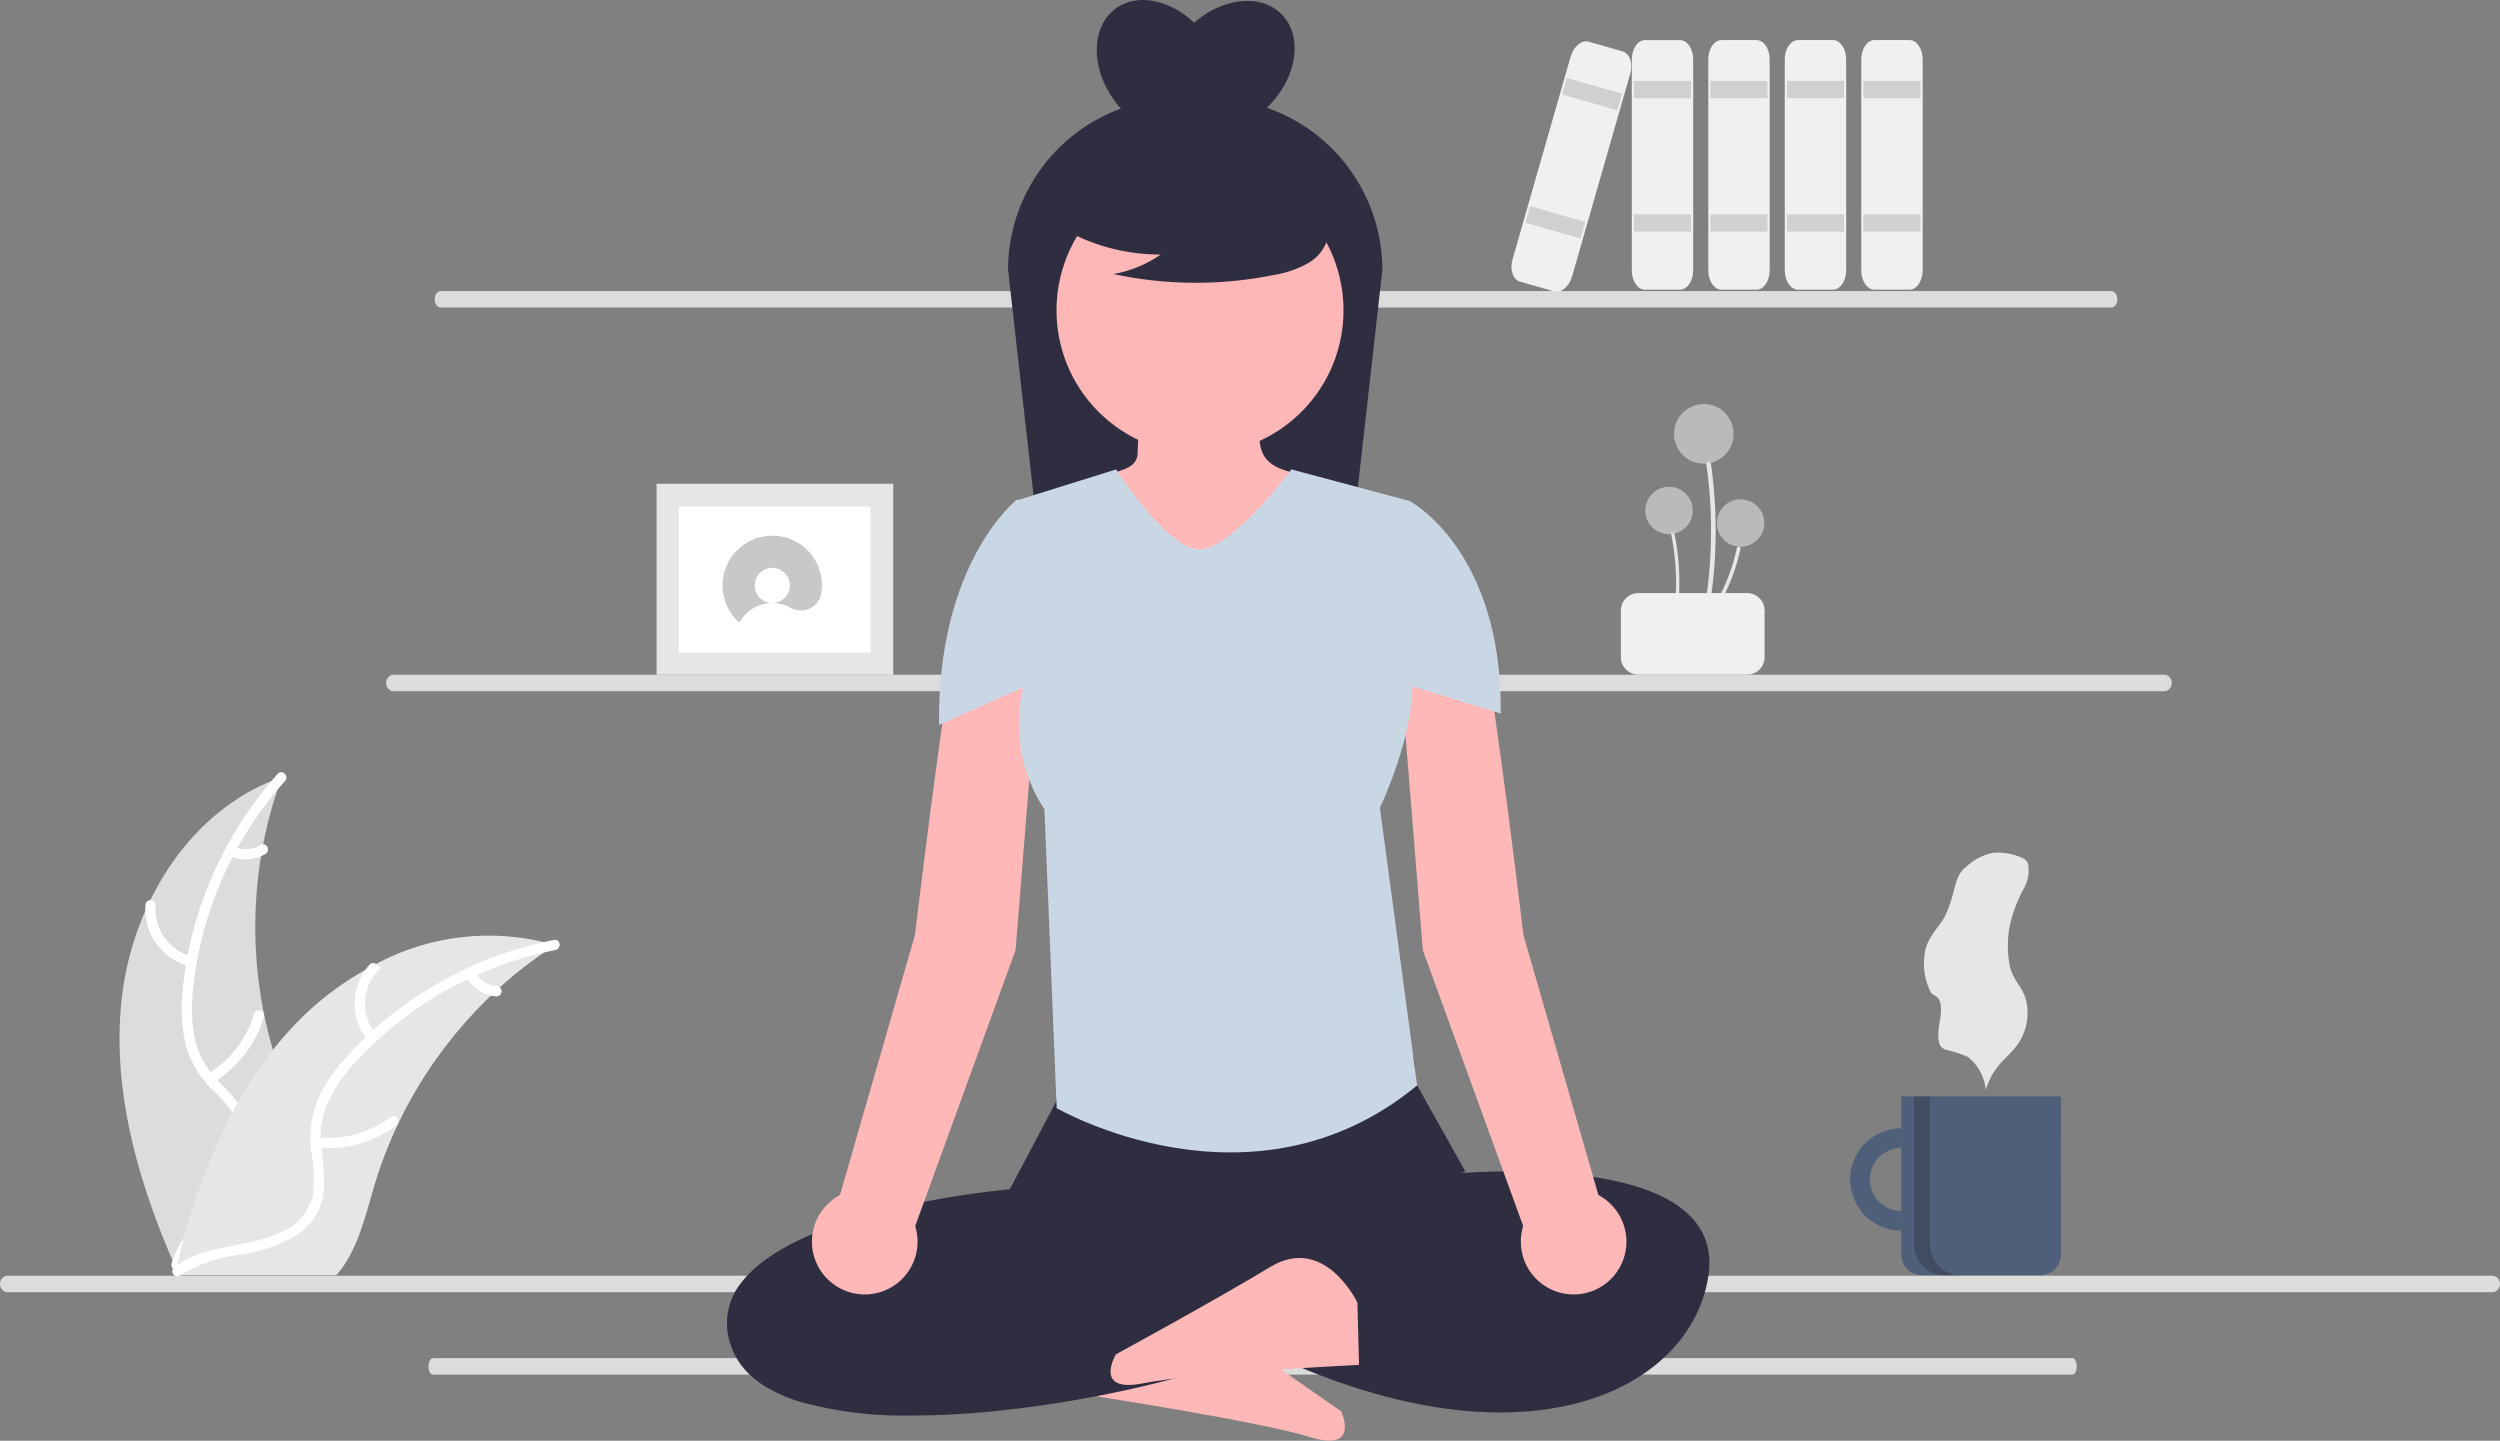 <svg xmlns="http://www.w3.org/2000/svg" xmlns:xlink="http://www.w3.org/1999/xlink" width="163.428" height="94.184" viewBox="0 0 163.428 94.184"><rect x="0" y="0" width="163.428" height="94.184" fill="#808080" stroke="none"/><defs><style>.a{fill:red;}.a,.j{opacity:0.2;}.b{fill:#dcdcdc;}.c{fill:#e6e6e6;}.d,.g{fill:#c8c8c8;}.d{opacity:0.8;}.e{fill:#f0f0f0;isolation:isolate;}.f,.k{fill:#fff;}.h{clip-path:url(#a);}.i{fill:#505f79;}.k{stroke:#fff;stroke-width:0.4px;}.l{fill:#feb8b8;}.m{fill:#2f2e41;}.n{fill:#ffb8b8;}.o{fill:#ffb6b6;}.p{fill:#c9d7e4;}</style><clipPath id="a"><rect class="a" width="4.419" height="8.838"/></clipPath></defs><g transform="translate(-3.287 8.161)"><path class="b" d="M379.962,605.738H272.78c-.154,0-.28-.241-.28-.539s.126-.539.28-.539H379.962c.158,0,.282.241.282.539S380.12,605.738,379.962,605.738Z" transform="translate(-241.2 -524.038)"/><path class="b" d="M435.5,605.738H272.924a.554.554,0,0,1,0-1.077H435.5a.553.553,0,0,1,0,1.077Z" transform="translate(-269.213 -529.425)"/><g transform="translate(28.526 -5.909)"><g transform="translate(80.721 24.16)"><path class="c" d="M3.089,11.466A31.389,31.389,0,0,0,1.038,2.558Q.574,1.38.018.254A.185.185,0,0,1,.075.024a.141.141,0,0,1,.2.057,31.255,31.255,0,0,1,2.8,8.785q.21,1.291.316,2.6C3.409,11.686,3.107,11.685,3.089,11.466Z" transform="matrix(0.951, 0.309, -0.309, 0.951, 5.642, 3.676)"/><ellipse class="d" cx="1.948" cy="1.949" rx="1.948" ry="1.949" transform="translate(3.474 0)"/><path class="c" d="M2.3,6.834A15.668,15.668,0,0,0,.772,1.524Q.427.822.014.151A.1.1,0,0,1,.056.014.119.119,0,0,1,.207.048a16.128,16.128,0,0,1,2.08,5.236q.156.77.235,1.55C2.535,6.966,2.311,6.965,2.3,6.834Z" transform="translate(3.309 8.288) rotate(20)"/><ellipse class="d" cx="1.551" cy="1.551" rx="1.551" ry="1.551" transform="translate(1.596 5.409)"/><path class="c" d="M676.261,346.925a13.328,13.328,0,0,0,2.59-4.484,11.652,11.652,0,0,0,.357-1.341.122.122,0,0,1,.137-.075c.066.007.112.051.106.1a12.66,12.66,0,0,1-2.06,4.709,14.927,14.927,0,0,1-.937,1.2C676.369,347.136,676.177,347.023,676.261,346.925Z" transform="translate(-671.628 -331.695)"/><ellipse class="d" cx="1.551" cy="1.551" rx="1.551" ry="1.551" transform="translate(6.275 6.228)"/><path class="e" d="M679.453,365.349V362.3a1.144,1.144,0,0,0-1.143-1.143H671.2a1.144,1.144,0,0,0-1.143,1.142v3.047a1.144,1.144,0,0,0,1.143,1.143h7.109A1.144,1.144,0,0,0,679.453,365.349Z" transform="translate(-670.059 -348.799)"/></g><path class="b" d="M750.117,382.738H640.883c-.212,0-.383-.241-.383-.539s.172-.539.383-.539H750.117c.212,0,.383.241.383.539S750.329,382.738,750.117,382.738Z" transform="translate(-637.324 -364.886)"/><path class="b" d="M756.828,463.738H640.907a.56.56,0,0,1,0-1.077H756.828a.56.56,0,0,1,0,1.077Z" transform="translate(-640.5 -420.806)"/><g transform="translate(33.153 29.372) rotate(90)"><rect class="c" width="12.481" height="15.47" transform="translate(0)"/><rect class="f" width="9.547" height="12.536" transform="translate(1.489 1.488)"/><path class="g" d="M3.25,0A3.247,3.247,0,0,0,1.1,5.685,2.437,2.437,0,0,1,3.25,4.4a1.149,1.149,0,1,1,.9-1.858A1.148,1.148,0,0,1,3.25,4.4a2.427,2.427,0,0,1,1.2.32l0-.007a1.357,1.357,0,0,0,1.99-.9c.006-.032.01-.065.015-.1,0,0,0-.007,0-.01h0A3.227,3.227,0,0,0,3.25,0Z" transform="translate(3.397 11.154) rotate(-90)"/></g><g transform="translate(69.503 -0.278)"><g transform="translate(11.931 0.648)"><path class="e" d="M791.919,340.476h2.293c.475,0,.859-.567.86-1.266V325.426c0-.7-.385-1.265-.86-1.266h-2.293c-.475,0-.859.567-.86,1.266v13.784C791.06,339.909,791.444,340.476,791.919,340.476Z" transform="translate(-791.059 -324.16)"/><rect class="d" width="3.732" height="1.125" transform="translate(0.14 2.672)"/><rect class="d" width="3.732" height="1.125" transform="translate(0.14 11.393)"/></g><g transform="translate(7.679 17.313) rotate(-164)"><path class="e" d="M3.183,0H.868C.389,0,0,.567,0,1.266V15.05c0,.7.389,1.265.868,1.266H3.183c.479,0,.868-.567.868-1.266V1.266C4.051.567,3.663,0,3.183,0Z" transform="translate(0)"/><rect class="d" width="3.77" height="1.125" transform="translate(0.141 12.519)"/><rect class="d" width="3.77" height="1.125" transform="translate(0.141 3.798)"/></g><g transform="translate(16.931 0.647)"><path class="e" d="M791.919,340.476h2.293c.475,0,.859-.567.86-1.266V325.426c0-.7-.385-1.265-.86-1.266h-2.293c-.475,0-.859.567-.86,1.266v13.784C791.06,339.909,791.444,340.476,791.919,340.476Z" transform="translate(-791.059 -324.16)"/><rect class="d" width="3.732" height="1.125" transform="translate(0.14 2.672)"/><rect class="d" width="3.732" height="1.125" transform="translate(0.14 11.393)"/></g><g transform="translate(21.931 0.647)"><path class="e" d="M791.919,340.476h2.293c.475,0,.859-.567.86-1.266V325.426c0-.7-.385-1.265-.86-1.266h-2.293c-.475,0-.859.567-.86,1.266v13.784C791.06,339.909,791.444,340.476,791.919,340.476Z" transform="translate(-791.059 -324.16)"/><rect class="d" width="3.732" height="1.125" transform="translate(0.14 2.672)"/><rect class="d" width="3.732" height="1.125" transform="translate(0.14 11.393)"/></g><g transform="translate(26.931 0.647)"><path class="e" d="M791.919,340.476h2.293c.475,0,.859-.567.86-1.266V325.426c0-.7-.385-1.265-.86-1.266h-2.293c-.475,0-.859.567-.86,1.266v13.784C791.06,339.909,791.444,340.476,791.919,340.476Z" transform="translate(-791.059 -324.16)"/><rect class="d" width="3.732" height="1.125" transform="translate(0.14 2.672)"/><rect class="d" width="3.732" height="1.125" transform="translate(0.14 11.393)"/></g></g></g><g transform="translate(123.173 47.566)"><g transform="translate(0 0)"><g class="h" transform="translate(0 16.645)"><path class="i" d="M991.02,665.745a3.342,3.342,0,1,1-3.342,3.342A3.342,3.342,0,0,1,991.02,665.745Zm0,5.4a2.056,2.056,0,1,0-2.057-2.056A2.056,2.056,0,0,0,991.02,671.143Z" transform="translate(-986.617 -664.357)"/></g><path class="i" d="M828.455,531.776H818.016v10.332a1.36,1.36,0,0,0,1.36,1.36h7.72a1.36,1.36,0,0,0,1.36-1.36Z" transform="translate(-813.613 -515.832)"/><path class="j" d="M980.115,650.776v9.657a2.036,2.036,0,0,0,2.036,2.036h-1.044a2.036,2.036,0,0,1-2.036-2.036v-9.657Z" transform="translate(-973.833 -634.831)"/><path class="c" d="M949.924,593.575a.586.586,0,0,1,.356.481,2.386,2.386,0,0,1-.26,1.437,9.676,9.676,0,0,0-.882,2.189,6.776,6.776,0,0,0-.049,3.034c.313,1.132,1.06,1.376,1.133,2.768a3.617,3.617,0,0,1-.538,2.107c-.725,1.108-1.661,1.4-2.186,3.137a3.091,3.091,0,0,0-1.188-2.175,8.709,8.709,0,0,0-1.479-.471.673.673,0,0,1-.408-.578c-.138-.743.254-1.634.119-2.38-.1-.568-.405-.524-.625-.751a4.174,4.174,0,0,1-.405-2.593c.1-.99,1.017-1.788,1.32-2.422.816-1.709.487-2.58,1.479-3.3a3.462,3.462,0,0,1,1.664-.837A3.83,3.83,0,0,1,949.924,593.575Z" transform="translate(-937.571 -593.199)"/></g></g><g transform="translate(-81.584 -305.733)"><path class="b" d="M283.862,503.931c.764-6.145,4.572-12.2,10.432-14.2a28.529,28.529,0,0,0,0,19.587c.9,2.436,2.156,5.051,1.309,7.506a6.378,6.378,0,0,1-3.257,3.427,18.943,18.943,0,0,1-4.62,1.42l-.311.257C284.909,516.268,283.1,510.076,283.862,503.931Z" transform="translate(-191 -141.353)"/><g transform="translate(94.569 348.249)"><path class="k" d="M306.354,489.413a24.385,24.385,0,0,0-6.062,13.724,10.5,10.5,0,0,0,.119,3.288,6.023,6.023,0,0,0,1.5,2.793,12.464,12.464,0,0,1,1.935,2.315,3.688,3.688,0,0,1,.18,3.01,9.581,9.581,0,0,1-2.123,3.167,9.408,9.408,0,0,0-2.358,3.521c-.049.169-.308.083-.259-.086.7-2.424,3.056-3.8,4.178-5.984a3.735,3.735,0,0,0,.253-3.277,9.671,9.671,0,0,0-1.919-2.388,6.427,6.427,0,0,1-1.566-2.677,9.709,9.709,0,0,1-.245-3.271,23.659,23.659,0,0,1,1.728-7.189,24.818,24.818,0,0,1,4.462-7.151C306.29,489.078,306.47,489.283,306.354,489.413Z" transform="translate(-297.57 -489.166)"/><path class="k" d="M294.658,529.426a3.659,3.659,0,0,1-2.785-3.832.137.137,0,0,1,.273.014,3.388,3.388,0,0,0,2.6,3.56C294.915,529.208,294.828,529.467,294.658,529.426Z" transform="translate(-291.863 -517.108)"/><path class="k" d="M308.772,560.91a7.051,7.051,0,0,0,3.149-4.061c.049-.169.309-.083.259.086a7.334,7.334,0,0,1-3.285,4.219C308.743,561.244,308.621,561,308.772,560.91Z" transform="translate(-304.824 -541.19)"/><path class="k" d="M314.986,509.74a2.071,2.071,0,0,0,1.963-.1c.15-.092.272.153.123.244A2.321,2.321,0,0,1,314.9,510a.141.141,0,0,1-.087-.172A.137.137,0,0,1,314.986,509.74Z" transform="translate(-309.523 -504.909)"/></g><path class="c" d="M324.176,535.2c-.092.06-.184.12-.276.182a27.269,27.269,0,0,0-3.487,2.722c-.085.076-.171.154-.253.233a28.752,28.752,0,0,0-6.244,8.547,27.922,27.922,0,0,0-1.529,3.957c-.564,1.873-1.027,3.948-2.144,5.48a4.79,4.79,0,0,1-.373.461h-10.1l-.069-.032-.4.018c.016-.071.035-.145.051-.216.009-.042.021-.083.03-.124s.014-.055.018-.081c0-.009,0-.018.007-.025,0-.025.012-.048.016-.071q.152-.618.313-1.237s0,0,0,0a41.057,41.057,0,0,1,3.455-9.07c.046-.085.092-.173.143-.258a26.641,26.641,0,0,1,2.393-3.63,23.552,23.552,0,0,1,1.569-1.794,19.584,19.584,0,0,1,4.9-3.671,15.553,15.553,0,0,1,11.682-1.476C323.98,535.137,324.077,535.167,324.176,535.2Z" transform="translate(-203.019 -175.845)"/><g transform="translate(96.329 359.207)"><path class="k" d="M324.31,537.02a24.385,24.385,0,0,0-13.1,7.308,10.5,10.5,0,0,0-1.884,2.7,6.023,6.023,0,0,0-.486,3.132,12.463,12.463,0,0,1,.151,3.014,3.688,3.688,0,0,1-1.669,2.512,9.583,9.583,0,0,1-3.6,1.25,9.408,9.408,0,0,0-4,1.391c-.141.105-.3-.119-.155-.224,2.021-1.512,4.728-1.195,6.939-2.262a3.735,3.735,0,0,0,2.174-2.464,9.67,9.67,0,0,0-.095-3.062,6.427,6.427,0,0,1,.361-3.08,9.706,9.706,0,0,1,1.774-2.76,23.659,23.659,0,0,1,5.708-4.7,24.815,24.815,0,0,1,7.869-3.023C324.461,536.714,324.481,536.986,324.31,537.02Z" transform="translate(-299.504 -536.745)"/><path class="k" d="M352.117,548.15a3.658,3.658,0,0,1,.084-4.737c.116-.131.326.043.209.175a3.388,3.388,0,0,0-.069,4.406C352.453,548.13,352.228,548.285,352.117,548.15Z" transform="translate(-339.361 -541.842)"/><path class="k" d="M339,588.214a7.052,7.052,0,0,0,4.959-1.347c.141-.1.3.12.155.224a7.335,7.335,0,0,1-5.163,1.391C338.781,588.463,338.83,588.194,339,588.214Z" transform="translate(-329.785 -575.301)"/><path class="k" d="M382.881,544.954a2.07,2.07,0,0,0,1.627,1.1c.175.017.125.286-.049.269a2.321,2.321,0,0,1-1.8-1.215.141.141,0,0,1,.034-.19A.137.137,0,0,1,382.881,544.954Z" transform="translate(-363.487 -543.018)"/></g></g><g transform="translate(-233.618 -169.243)"><path class="l" d="M573.813,652.2s2.583-4.237,5.9-1.732,9.456,6.732,9.456,6.732,1.258,2.7-2,1.688-13.882-2.65-13.882-2.65Z" transform="translate(-264.586 -403.853)"/><path class="m" d="M487.541,607.97a25.482,25.482,0,0,1-7.344-.9c-2.4-.748-3.911-1.958-4.484-3.6a4.237,4.237,0,0,1,.664-4.2c3.554-4.631,15.888-5.937,17.542-6.092l3.357-6.357c.215-1.517-.8-2.665.954-2.694L519,583.851c1.724-.036,1.235,1.032,1.53,2.511l3.165,5.649-13.62,5.748,2.059,5.018-.134.078C508.016,605.167,496.552,607.969,487.541,607.97Z" transform="translate(-191 -354.354)"/><path class="m" d="M602.248,616.489s19.022-2.177,17.781,6.53-15.714,14.875-37.63,0l2.481-4.354s8.167-.406,13.129-2.583Z" transform="translate(-271.436 -378.591)"/><path class="l" d="M511.707,458.628s-3.615-.657-4.6,4.93-2.565,18.822-2.565,18.822l-4.9,17a3.451,3.451,0,1,0,4.916,2.03l6.562-18.044,1.251-15.536v-8.14a1.189,1.189,0,0,0-.657-1.064Z" transform="translate(-207.825 -260.178)"/><path class="l" d="M654.445,458.628s3.615-.657,4.6,4.93,2.565,18.822,2.565,18.822l4.9,17a3.451,3.451,0,1,1-4.916,2.03l-6.562-18.044-1.251-15.536v-8.14A1.189,1.189,0,0,1,654.445,458.628Z" transform="translate(-325.116 -260.178)"/><path class="l" d="M592.641,642.485s-2.13-4.482-5.687-2.333-10.1,5.717-10.1,5.717-1.531,2.559,1.812,1.886,14.081-1.2,14.081-1.2Z" transform="translate(-267.001 -396.251)"/><path class="m" d="M566.429,307.037c.03-.029.062-.055.091-.085,1.9-1.9,2.289-4.6.862-6.031-1.349-1.349-3.834-1.077-5.71.563-1.608-1.531-3.765-1.958-5.161-.9-1.61,1.219-1.6,3.947.028,6.093.111.147.228.286.348.42a11.239,11.239,0,0,0-7.376,10.554l2,17.7a2.388,2.388,0,0,0,2.388,2.388h15.77a2.308,2.308,0,0,0,2.308-2.308l2-17.777a11.236,11.236,0,0,0-7.548-10.612Z" transform="translate(-246.707 -138.917)"/><path class="n" d="M450.519,258.553h6.1a1.255,1.255,0,0,1,1.227,1.281s-1.058,2.4-.318,3.782,3.146,1.1,3.051,1.687c-.295,2.048-3.855,5.976-7.215,5.878s-7.979-5.933-6.224-6.27,2-.711,2.15-1.2a32.3,32.3,0,0,0,0-3.88A1.255,1.255,0,0,1,450.519,258.553Z" transform="translate(-138.031 -72.805)"/><circle class="o" cx="9.381" cy="9.381" r="9.381" transform="translate(302.084 181.369) rotate(-45)"/><path class="m" d="M560.348,342.763a12.759,12.759,0,0,0,7.292,2.253,7.82,7.82,0,0,1-3.1,1.275,25.728,25.728,0,0,0,10.509.059,6.8,6.8,0,0,0,2.2-.756,2.784,2.784,0,0,0,1.358-1.816c.231-1.317-.8-2.514-1.862-3.32a13.738,13.738,0,0,0-11.544-2.307,6.322,6.322,0,0,0-3.419,1.932,3.115,3.115,0,0,0-.288,3.7Z" transform="translate(-254.855 -167.295)"/><path class="p" d="M577.126,431.811l-7.731-2.064s-3.887,5.227-6.006,5.226-5.452-5.226-5.452-5.226l-6.61,2.064,1.6,9.21s-3.235,5.478.327,10.958l.8,19.523s12.779,7.41,23.566-1.488l-2.438-18.152s4.078-8.422.917-11.551Z" transform="translate(-248.072 -237.979)"/><path class="p" d="M644.1,442.945l2.785-2.862s6.079,3.2,5.954,13.892l-7.668-2.363Z" transform="translate(-317.83 -246.25)"/><path class="p" d="M539.376,442.65l-2.959-2.959s-5.222,4.039-5.1,14.733l6.985-3.107Z" transform="translate(-233.026 -245.956)"/></g></g></svg>
